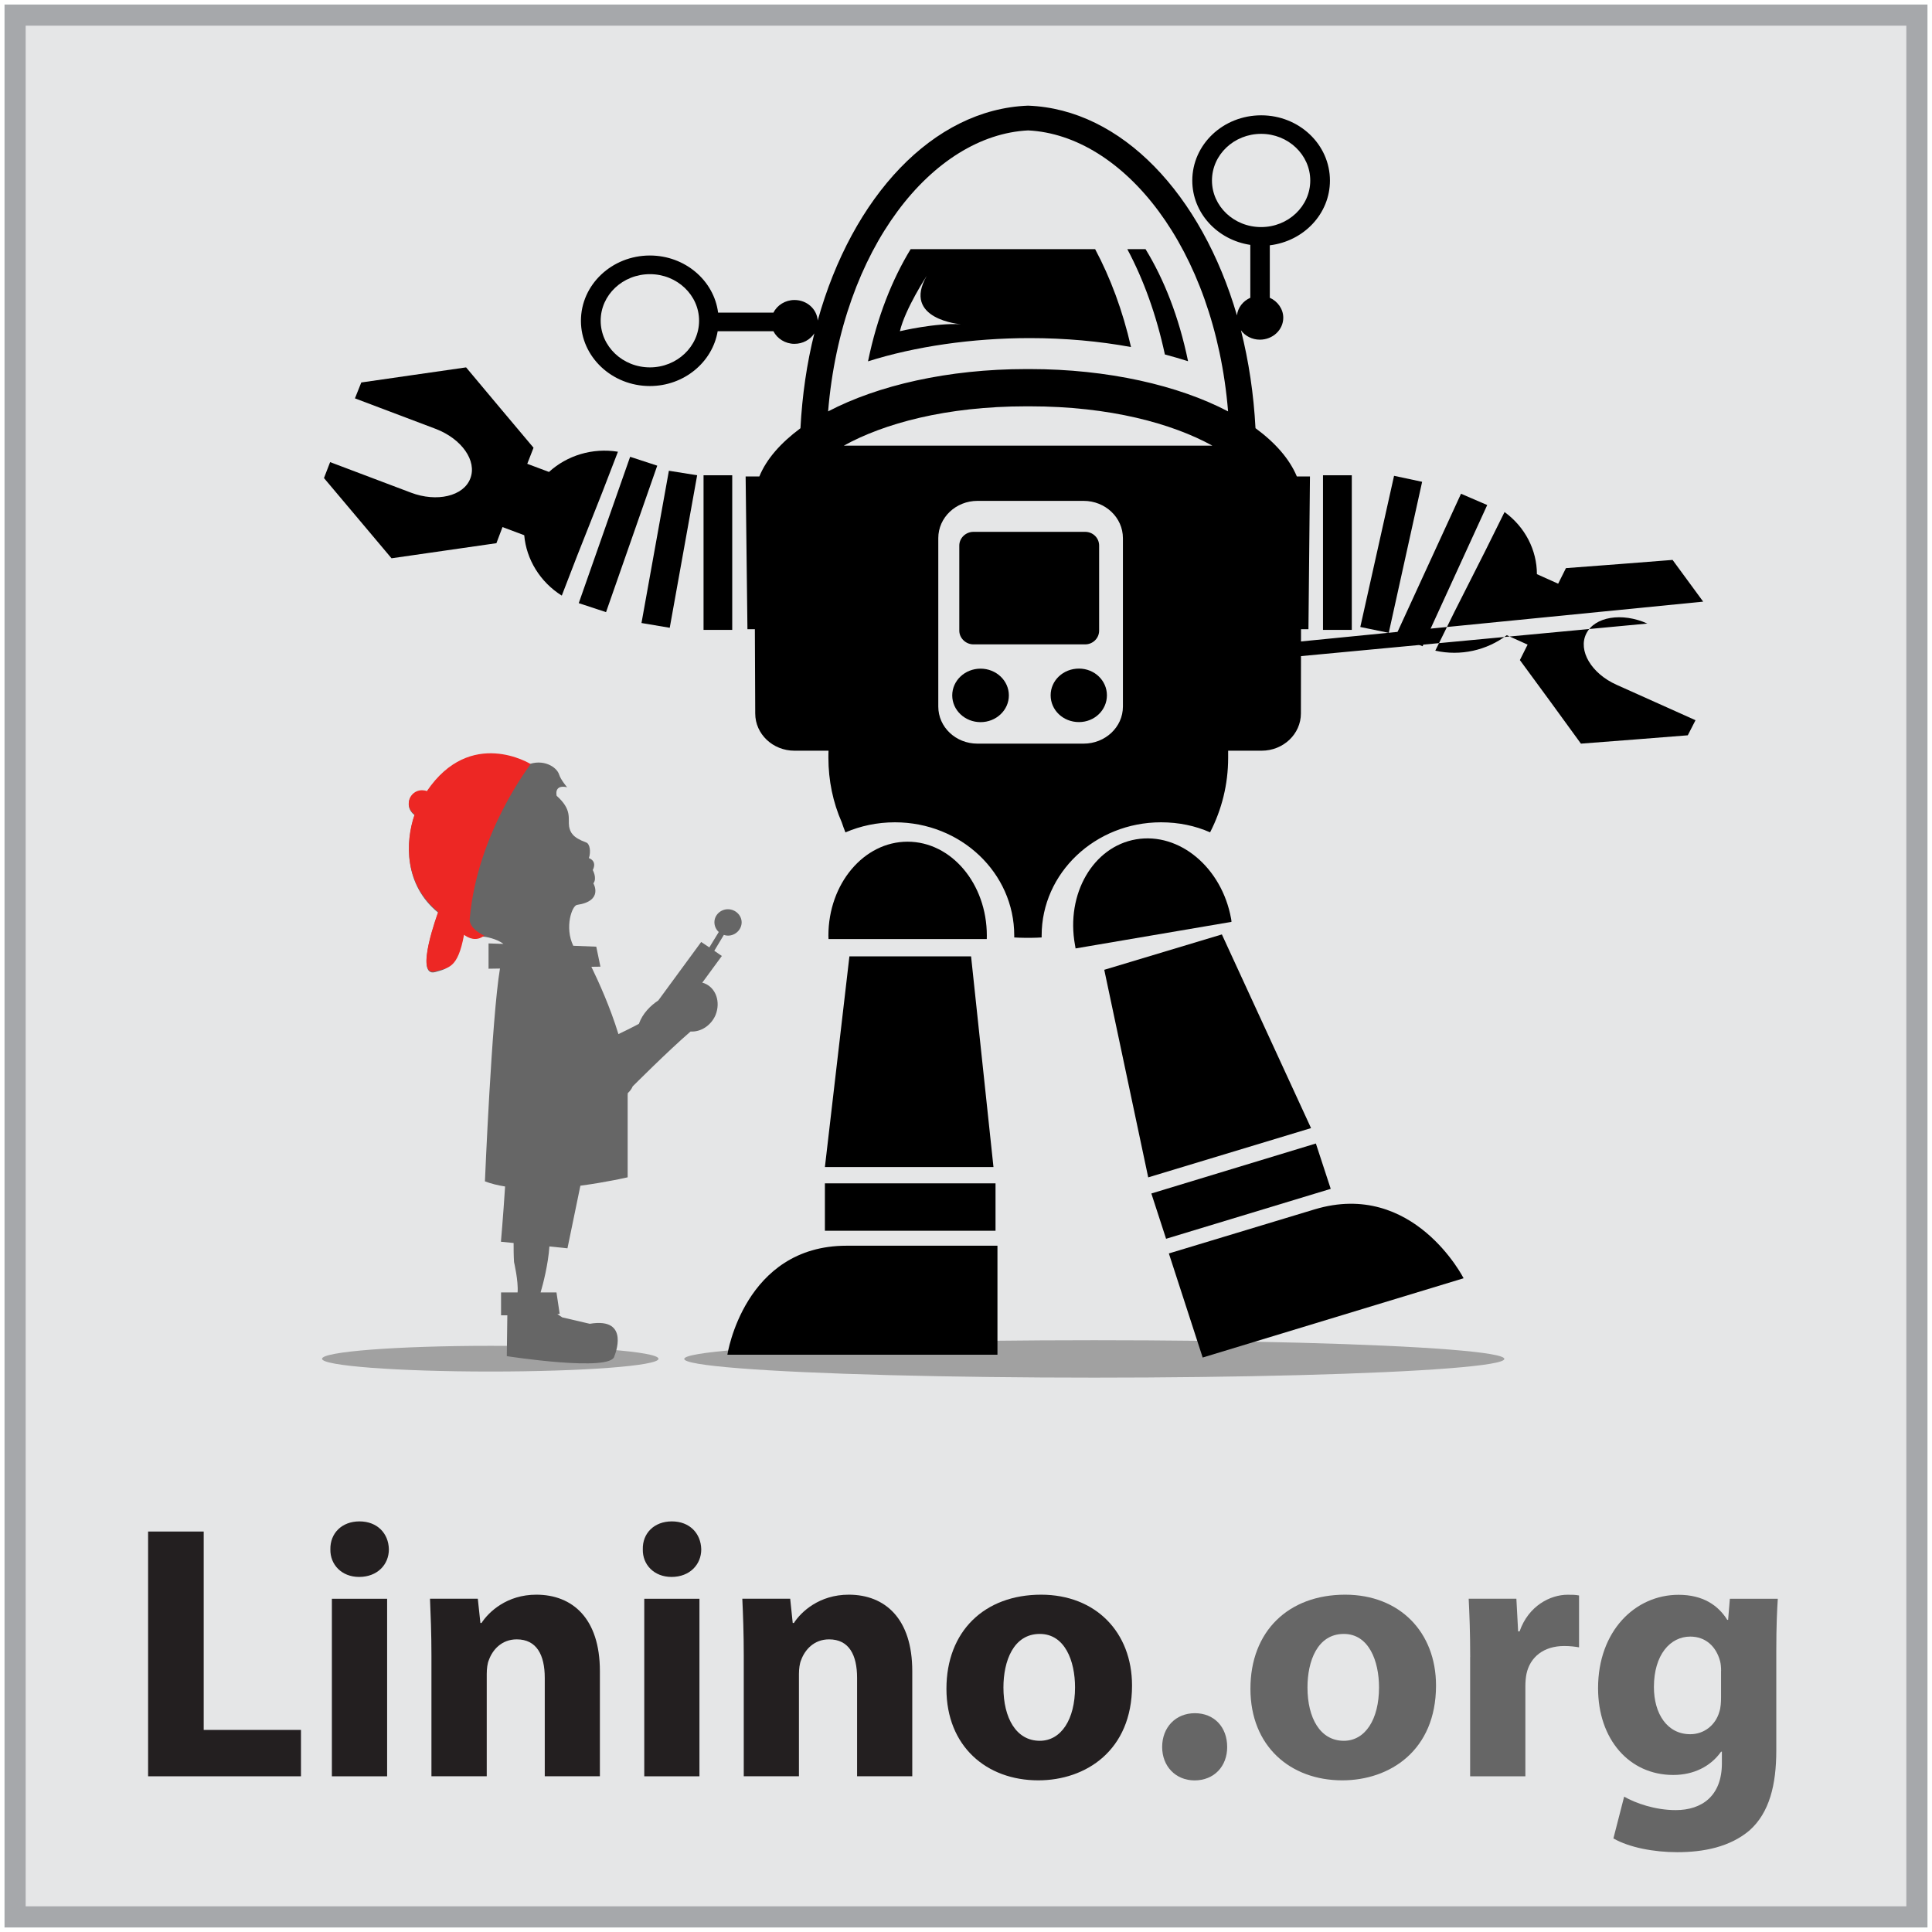 <?xml version="1.0" encoding="utf-8"?>
<!-- Generator: Adobe Illustrator 16.0.0, SVG Export Plug-In . SVG Version: 6.00 Build 0)  -->
<svg version="1.2" baseProfile="tiny" id="svg" xmlns:xml="http://www.w3.org/XML/1998/namespace"
	 xmlns="http://www.w3.org/2000/svg" xmlns:xlink="http://www.w3.org/1999/xlink" x="0px" y="0px" width="32px" height="32px"
	 viewBox="0 0 32 32" xml:space="preserve">
<g id="icon">
	<rect x="0.25" y="0.25" fill="#E5E6E7" stroke="#A6A8AB" stroke-width="0.35" stroke-miterlimit="10" width="31.5" height="31.5"/>
	<g>
		<g>
			<g>
				<ellipse fill="#A1A1A1" cx="18.125" cy="22.508" rx="6.792" ry="0.31"/>
				<path d="M27.285,10.328l-6.201,0.583l0.125-0.253l7.001-0.693l-0.507-0.691l-0.882,0.069L25.937,9.41l-0.129,0.258L25.456,9.51
					c0-0.396-0.194-0.781-0.536-1.029l-0.319,0.643l-0.511,1.01l-0.317,0.643c0.417,0.094,0.854-0.005,1.184-0.256l0.345,0.156
					l-0.128,0.256l0.507,0.691l0.504,0.693l0.882-0.068l0.888-0.07l0.128-0.25l-1.306-0.586c-0.418-0.186-0.645-0.568-0.503-0.849
					C26.413,10.214,26.867,10.139,27.285,10.328z"/>
				<path d="M9.977,8.151l0.258-0.669C9.813,7.414,9.393,7.543,9.093,7.817l-0.36-0.135l0.104-0.266L8.277,6.75L7.72,6.085
					L6.851,6.21L5.984,6.335L5.879,6.598l1.336,0.505c0.433,0.165,0.69,0.531,0.574,0.824C7.677,8.219,7.234,8.322,6.807,8.16
					L5.468,7.654L5.366,7.918l0.561,0.666l0.558,0.663l0.868-0.125l0.869-0.125L8.323,8.73l0.36,0.135
					c0.034,0.399,0.263,0.776,0.622,1l0.258-0.668L9.977,8.151z"/>
				<path fill="none" d="M17.028,6.73h-0.031c-1.329,0-2.361,0.286-3.02,0.651h3.051h3.053c-0.665-0.365-1.693-0.651-3.025-0.651
					H17.028z"/>
				<path fill="none" d="M17.028,2.16c-1.576,0.078-3.088,1.943-3.313,4.654c0.823-0.431,1.987-0.701,3.282-0.701h0.031h0.027
					c1.293,0,2.464,0.27,3.284,0.701C20.116,4.103,18.604,2.238,17.028,2.16z M17.056,5.6c-0.953,0-1.899,0.138-2.679,0.385
					c0.152-0.739,0.402-1.36,0.706-1.858h3.056c0.252,0.473,0.456,1.016,0.594,1.621C18.204,5.651,17.641,5.6,17.056,5.6z
					 M19.678,5.983c-0.126-0.041-0.256-0.077-0.384-0.112c-0.14-0.652-0.353-1.24-0.622-1.744h0.302
					C19.278,4.625,19.525,5.246,19.678,5.983z"/>
				<ellipse fill="none" cx="10.765" cy="5.313" rx="0.816" ry="0.772"/>
				<path fill="none" d="M17.947,8.296h-1.758c-0.36,0-0.649,0.276-0.649,0.617v2.791c0,0.34,0.29,0.614,0.649,0.614h1.758
					c0.359,0,0.651-0.274,0.651-0.614V8.913C18.599,8.572,18.307,8.296,17.947,8.296z M16.241,12.117
					c-0.26,0-0.469-0.199-0.469-0.444c0-0.243,0.209-0.444,0.469-0.444c0.257,0,0.467,0.201,0.467,0.444
					C16.708,11.918,16.498,12.117,16.241,12.117z M17.871,12.117c-0.261,0-0.469-0.199-0.469-0.444c0-0.243,0.208-0.444,0.469-0.444
					c0.256,0,0.463,0.201,0.463,0.444C18.334,11.918,18.127,12.117,17.871,12.117z M18.232,10.969h-2.301
					c-0.145,0-0.145-0.206,0-0.206h2.301C18.379,10.764,18.379,10.969,18.232,10.969z M18.232,10.54h-2.301
					c-0.145,0-0.145-0.206,0-0.206h2.301C18.379,10.334,18.379,10.54,18.232,10.54z M18.232,10.11h-2.301
					c-0.145,0-0.145-0.208,0-0.208h2.301C18.379,9.903,18.379,10.11,18.232,10.11z M18.232,9.68h-2.301
					c-0.145,0-0.145-0.208,0-0.208h2.301C18.379,9.472,18.379,9.68,18.232,9.68z M18.232,9.247h-2.301c-0.145,0-0.145-0.206,0-0.206
					h2.301C18.379,9.041,18.379,9.247,18.232,9.247z"/>
				<ellipse fill="none" cx="20.888" cy="2.99" rx="0.814" ry="0.773"/>
				<path d="M17.871,11.074c-0.261,0-0.469,0.197-0.469,0.442c0,0.247,0.208,0.444,0.469,0.444c0.256,0,0.463-0.197,0.463-0.444
					C18.334,11.271,18.127,11.074,17.871,11.074z"/>
				<ellipse cx="16.241" cy="11.518" rx="0.469" ry="0.443"/>
				<path d="M20.795,7.092c-0.03-0.567-0.112-1.11-0.241-1.622c0.066,0.094,0.185,0.156,0.313,0.156
					c0.215,0,0.388-0.163,0.388-0.364c0-0.145-0.095-0.273-0.223-0.33V4.063c0.563-0.068,0.996-0.522,0.996-1.072
					c0-0.597-0.509-1.081-1.138-1.081c-0.632,0-1.142,0.483-1.142,1.081c0,0.537,0.415,0.983,0.961,1.065v0.876
					c-0.122,0.055-0.207,0.163-0.221,0.292c-0.586-2.003-1.909-3.417-3.46-3.474c-1.576,0.059-2.914,1.51-3.484,3.559
					c-0.014-0.191-0.179-0.34-0.385-0.34c-0.151,0-0.286,0.084-0.348,0.209h-0.917c-0.069-0.534-0.55-0.946-1.13-0.946
					c-0.63,0-1.142,0.484-1.142,1.082c0,0.595,0.512,1.08,1.142,1.08c0.564,0,1.036-0.393,1.123-0.908h0.923
					c0.063,0.123,0.197,0.209,0.348,0.209c0.14,0,0.26-0.068,0.33-0.173c-0.124,0.495-0.201,1.021-0.23,1.571
					c-0.322,0.239-0.562,0.506-0.681,0.799H12.35l0.03,2.53h0.123l0.006,1.396c0,0.339,0.29,0.616,0.65,0.616h0.564
					c-0.002,0.04-0.002,0.079-0.002,0.118c0,0.375,0.076,0.739,0.221,1.068c0.02,0.057,0.038,0.112,0.061,0.167
					c0.249-0.107,0.525-0.167,0.82-0.167c1.094,0,1.976,0.839,1.976,1.875v0.032c0.057,0.003,0.109,0.006,0.167,0.006h0.012h0.101
					h0.013c0.052,0,0.104-0.003,0.161-0.006v-0.032c0-1.036,0.887-1.875,1.977-1.875c0.293,0,0.566,0.057,0.813,0.166
					c0.193-0.376,0.299-0.794,0.299-1.234c0-0.039,0-0.079,0-0.118h0.554c0.36,0,0.651-0.276,0.651-0.617l0.002-1.395h0.123
					l0.025-2.53h-0.217C21.357,7.598,21.12,7.331,20.795,7.092z M20.074,2.99c0-0.427,0.365-0.773,0.815-0.773
					c0.447,0,0.813,0.346,0.813,0.773c0,0.425-0.365,0.771-0.813,0.771C20.439,3.762,20.074,3.416,20.074,2.99z M10.765,6.085
					c-0.451,0-0.816-0.347-0.816-0.773c0-0.425,0.364-0.771,0.816-0.771c0.449,0,0.814,0.346,0.814,0.771
					C11.579,5.738,11.213,6.085,10.765,6.085z M18.599,11.703c0,0.34-0.292,0.614-0.651,0.614h-1.758
					c-0.36,0-0.649-0.274-0.649-0.614V8.913c0-0.34,0.29-0.617,0.649-0.617h1.758c0.359,0,0.651,0.276,0.651,0.617V11.703z
					 M17.028,7.381h-3.051c0.659-0.365,1.691-0.651,3.02-0.651h0.031h0.027c1.332,0,2.36,0.286,3.025,0.651H17.028z M17.056,6.113
					h-0.027h-0.031c-1.295,0-2.459,0.27-3.282,0.701c0.225-2.711,1.737-4.576,3.313-4.654c1.575,0.078,3.088,1.943,3.312,4.654
					C19.52,6.383,18.349,6.113,17.056,6.113z"/>
				<path d="M19.294,5.871c0.128,0.035,0.258,0.071,0.384,0.112c-0.152-0.737-0.399-1.358-0.704-1.856h-0.302
					C18.941,4.631,19.154,5.219,19.294,5.871z"/>
				<g>
					<path d="M16.345,15.497c0-0.86-0.588-1.556-1.313-1.556c-0.724,0-1.311,0.696-1.311,1.556c0,0.019,0.002,0.036,0.002,0.057
						h2.621C16.344,15.533,16.345,15.516,16.345,15.497z"/>
				</g>
				<polygon points="14.069,15.84 16.084,15.84 16.455,19.33 13.663,19.33 				"/>
				<rect x="13.663" y="19.6" width="2.826" height="0.785"/>
				<g>
					<path fill="#A1A1A1" d="M10.907,22.506c0-0.119-1.245-0.215-2.783-0.215c-1.541,0-2.79,0.096-2.79,0.215
						c0,0.116,1.249,0.211,2.79,0.211C9.663,22.717,10.907,22.622,10.907,22.506z"/>
					<path fill="#666666" d="M12.057,15.06c-0.123,0-0.224,0.097-0.224,0.215c0,0.065,0.028,0.122,0.072,0.162l-0.156,0.255
						l-0.135-0.09l-0.71,0.968c-0.125,0.083-0.259,0.211-0.322,0.388c0,0-0.128,0.07-0.339,0.17
						c-0.137-0.449-0.329-0.87-0.448-1.115l0.15-0.002L9.876,15.68l-0.381-0.015c-0.148-0.308-0.02-0.668,0.063-0.677
						c0.444-0.066,0.27-0.357,0.27-0.357c0.066-0.083-0.01-0.22-0.01-0.22c0.078-0.156-0.064-0.198-0.064-0.198
						c0.036-0.105,0.016-0.238-0.045-0.259c-0.23-0.084-0.264-0.171-0.283-0.265c-0.02-0.135,0.053-0.277-0.206-0.508
						c0,0-0.051-0.192,0.173-0.142c0,0-0.105-0.122-0.132-0.209c-0.039-0.129-0.268-0.27-0.528-0.161c0,0-0.938-0.622-1.663,0.449
						c-0.022-0.01-0.042-0.015-0.063-0.017c-0.121-0.01-0.226,0.079-0.236,0.201c-0.008,0.081,0.035,0.155,0.096,0.199
						c-0.156,0.453-0.174,1.158,0.391,1.616c0,0-0.404,1.085-0.047,0.983c0.237-0.067,0.296-0.049,0.508-0.81
						c0,0,0.111,0.229,0.311,0.226c0,0,0.191,0.026,0.308,0.118l-0.246-0.008v0.419l0.189-0.003
						c-0.137,0.818-0.249,3.525-0.249,3.525c0.102,0.039,0.211,0.065,0.334,0.085c-0.033,0.51-0.069,0.915-0.069,0.915l0.21,0.021
						c0,0.096,0,0.203,0.007,0.316c0,0,0.074,0.314,0.059,0.503H8.299v0.379h0.104l-0.009,0.676c0,0,1.738,0.27,1.782,0
						c0,0,0.278-0.651-0.408-0.536L9.313,21.82l-0.082-0.055l0.039-0.003l-0.053-0.355H8.954c0.042-0.142,0.125-0.462,0.146-0.762
						l0.299,0.031l0.214-1.037c0.444-0.06,0.783-0.139,0.783-0.139v-1.362c0-0.009,0.002-0.02,0.002-0.032
						c0.04-0.038,0.066-0.074,0.081-0.112c0,0,0.585-0.587,0.959-0.909c0.166,0.011,0.337-0.096,0.413-0.271
						c0.088-0.218,0.008-0.453-0.186-0.528c-0.012-0.002-0.023-0.008-0.033-0.01l0.324-0.442l-0.125-0.086l0.158-0.263
						c0.023,0.008,0.046,0.012,0.069,0.012c0.122,0,0.226-0.1,0.226-0.221C12.283,15.157,12.179,15.06,12.057,15.06"/>
					<path fill="#ED2724" d="M7.78,15.221c0.125-1.445,1.02-2.57,1.009-2.566c0,0-0.994-0.619-1.719,0.449
						c-0.022-0.01-0.042-0.013-0.063-0.014c-0.121-0.011-0.226,0.08-0.236,0.2c-0.008,0.082,0.035,0.156,0.096,0.201
						c-0.156,0.449-0.174,1.156,0.391,1.612c0,0-0.404,1.088-0.047,0.985c0.212-0.061,0.37-0.036,0.475-0.605
						c0.066,0.05,0.199,0.12,0.334,0.014C8.021,15.496,7.768,15.389,7.78,15.221"/>
				</g>
				<path d="M14.021,20.633h2.5v1.805h-4.473C12.047,22.438,12.325,20.633,14.021,20.633z"/>
				<g>
					<path d="M17.805,15.65c-0.154-0.844,0.301-1.628,1.013-1.748c0.716-0.121,1.417,0.466,1.572,1.31
						c0.004,0.019,0.007,0.04,0.007,0.057l-2.582,0.44C17.813,15.688,17.807,15.67,17.805,15.65z"/>
				</g>
				<polygon points="20.238,15.477 18.29,16.063 19.018,19.501 21.715,18.685 				"/>
				<polygon points="19.314,20.518 22.041,19.691 21.795,18.94 19.07,19.768 				"/>
				<path d="M21.774,20.031l-2.414,0.73l0.56,1.724l4.322-1.313C24.242,21.173,23.413,19.537,21.774,20.031z"/>
				<rect x="11.653" y="7.872" width="0.475" height="2.561"/>
				<rect x="21.913" y="7.872" width="0.477" height="2.561"/>
				<polygon points="23.002,10.482 22.531,10.385 23.09,7.881 23.555,7.98 				"/>
				<polygon points="23.562,10.704 23.124,10.518 24.199,8.178 24.633,8.365 				"/>
				<polygon points="11.093,10.398 10.625,10.319 11.079,7.797 11.547,7.872 				"/>
				<polygon points="10.038,10.139 9.586,9.99 10.437,7.566 10.886,7.713 				"/>
				<g>
					<path d="M18.139,4.127h-3.056c-0.304,0.498-0.554,1.119-0.706,1.858c0.78-0.247,1.726-0.385,2.679-0.385
						c0.585,0,1.148,0.051,1.677,0.148C18.595,5.143,18.391,4.6,18.139,4.127z M14.905,5.486c0.087-0.372,0.446-0.919,0.446-0.919
						c-0.42,0.727,0.566,0.804,0.566,0.804C15.5,5.344,14.905,5.486,14.905,5.486z"/>
				</g>
				<path d="M18.205,10.446c0,0.124-0.103,0.227-0.232,0.227h-1.849c-0.128,0-0.235-0.104-0.235-0.227v-1.41
					c0-0.125,0.107-0.227,0.235-0.227h1.849c0.13,0,0.232,0.102,0.232,0.227V10.446z"/>
			</g>
		</g>
		<g>
			<path fill="#231F20" d="M2.453,25.367h0.921v3.286h1.611v0.768H2.453V25.367z"/>
			<path fill="#231F20" d="M6.441,25.662c0,0.253-0.191,0.457-0.493,0.457c-0.289,0-0.481-0.204-0.476-0.457
				c-0.005-0.264,0.187-0.463,0.482-0.463S6.436,25.398,6.441,25.662z M5.497,29.421v-2.94h0.915v2.94H5.497z"/>
			<path fill="#231F20" d="M7.146,27.418c0-0.366-0.013-0.679-0.024-0.938h0.792l0.043,0.402h0.018
				c0.121-0.186,0.421-0.469,0.908-0.469c0.602,0,1.053,0.397,1.053,1.265v1.742H9.023v-1.629c0-0.379-0.134-0.638-0.464-0.638
				c-0.252,0-0.402,0.175-0.462,0.343c-0.024,0.054-0.035,0.146-0.035,0.229v1.695H7.146V27.418z"/>
			<path fill="#231F20" d="M11.615,25.662c0,0.253-0.192,0.457-0.492,0.457c-0.29,0-0.482-0.204-0.476-0.457
				c-0.007-0.264,0.186-0.463,0.481-0.463C11.423,25.199,11.609,25.398,11.615,25.662z M10.671,29.421v-2.94h0.914v2.94H10.671z"/>
			<path fill="#231F20" d="M12.319,27.418c0-0.366-0.012-0.679-0.024-0.938h0.793l0.042,0.402h0.019
				c0.12-0.186,0.421-0.469,0.909-0.469c0.602,0,1.052,0.397,1.052,1.265v1.742h-0.914v-1.629c0-0.379-0.133-0.638-0.464-0.638
				c-0.252,0-0.402,0.175-0.463,0.343c-0.024,0.054-0.036,0.146-0.036,0.229v1.695h-0.914V27.418z"/>
			<path fill="#231F20" d="M18.75,27.918c0,1.075-0.765,1.57-1.553,1.57c-0.859,0-1.521-0.565-1.521-1.517
				c0-0.95,0.627-1.558,1.569-1.558C18.148,26.414,18.75,27.034,18.75,27.918z M16.62,27.949c0,0.506,0.211,0.884,0.602,0.884
				c0.354,0,0.584-0.355,0.584-0.884c0-0.439-0.168-0.886-0.584-0.886C16.783,27.063,16.62,27.517,16.62,27.949z"/>
			<path fill="#666666" d="M19.249,28.936c0-0.325,0.223-0.56,0.542-0.56s0.535,0.229,0.535,0.56c0,0.319-0.216,0.553-0.541,0.553
				C19.472,29.488,19.249,29.255,19.249,28.936z"/>
			<path fill="#666666" d="M23.785,27.918c0,1.075-0.764,1.57-1.553,1.57c-0.86,0-1.521-0.565-1.521-1.517
				c0-0.95,0.626-1.558,1.57-1.558C23.184,26.414,23.785,27.034,23.785,27.918z M21.656,27.949c0,0.506,0.21,0.884,0.602,0.884
				c0.355,0,0.583-0.355,0.583-0.884c0-0.439-0.169-0.886-0.583-0.886C21.818,27.063,21.656,27.517,21.656,27.949z"/>
			<path fill="#666666" d="M24.351,27.447c0-0.432-0.013-0.714-0.025-0.967h0.79l0.029,0.541h0.024
				c0.148-0.426,0.511-0.607,0.795-0.607c0.083,0,0.124,0,0.19,0.012v0.859c-0.066-0.011-0.144-0.022-0.245-0.022
				c-0.338,0-0.566,0.18-0.626,0.463c-0.012,0.061-0.018,0.132-0.018,0.204v1.491h-0.915V27.447z"/>
			<path fill="#666666" d="M29.446,26.48c-0.012,0.187-0.025,0.435-0.025,0.873v1.64c0,0.567-0.113,1.03-0.443,1.324
				c-0.326,0.277-0.765,0.361-1.198,0.361c-0.385,0-0.794-0.077-1.057-0.228l0.178-0.692c0.188,0.108,0.512,0.223,0.854,0.223
				c0.434,0,0.765-0.235,0.765-0.776v-0.192h-0.013c-0.175,0.247-0.457,0.386-0.793,0.386c-0.729,0-1.245-0.591-1.245-1.438
				c0-0.944,0.612-1.546,1.333-1.546c0.406,0,0.657,0.175,0.807,0.415h0.014l0.029-0.349H29.446z M28.507,27.679
				c0-0.062-0.005-0.122-0.018-0.169c-0.066-0.241-0.24-0.403-0.493-0.403c-0.331,0-0.602,0.3-0.602,0.836
				c0,0.438,0.217,0.781,0.602,0.781c0.235,0,0.421-0.156,0.482-0.372c0.023-0.066,0.028-0.162,0.028-0.241V27.679z"/>
		</g>
	</g>
</g>
</svg>
